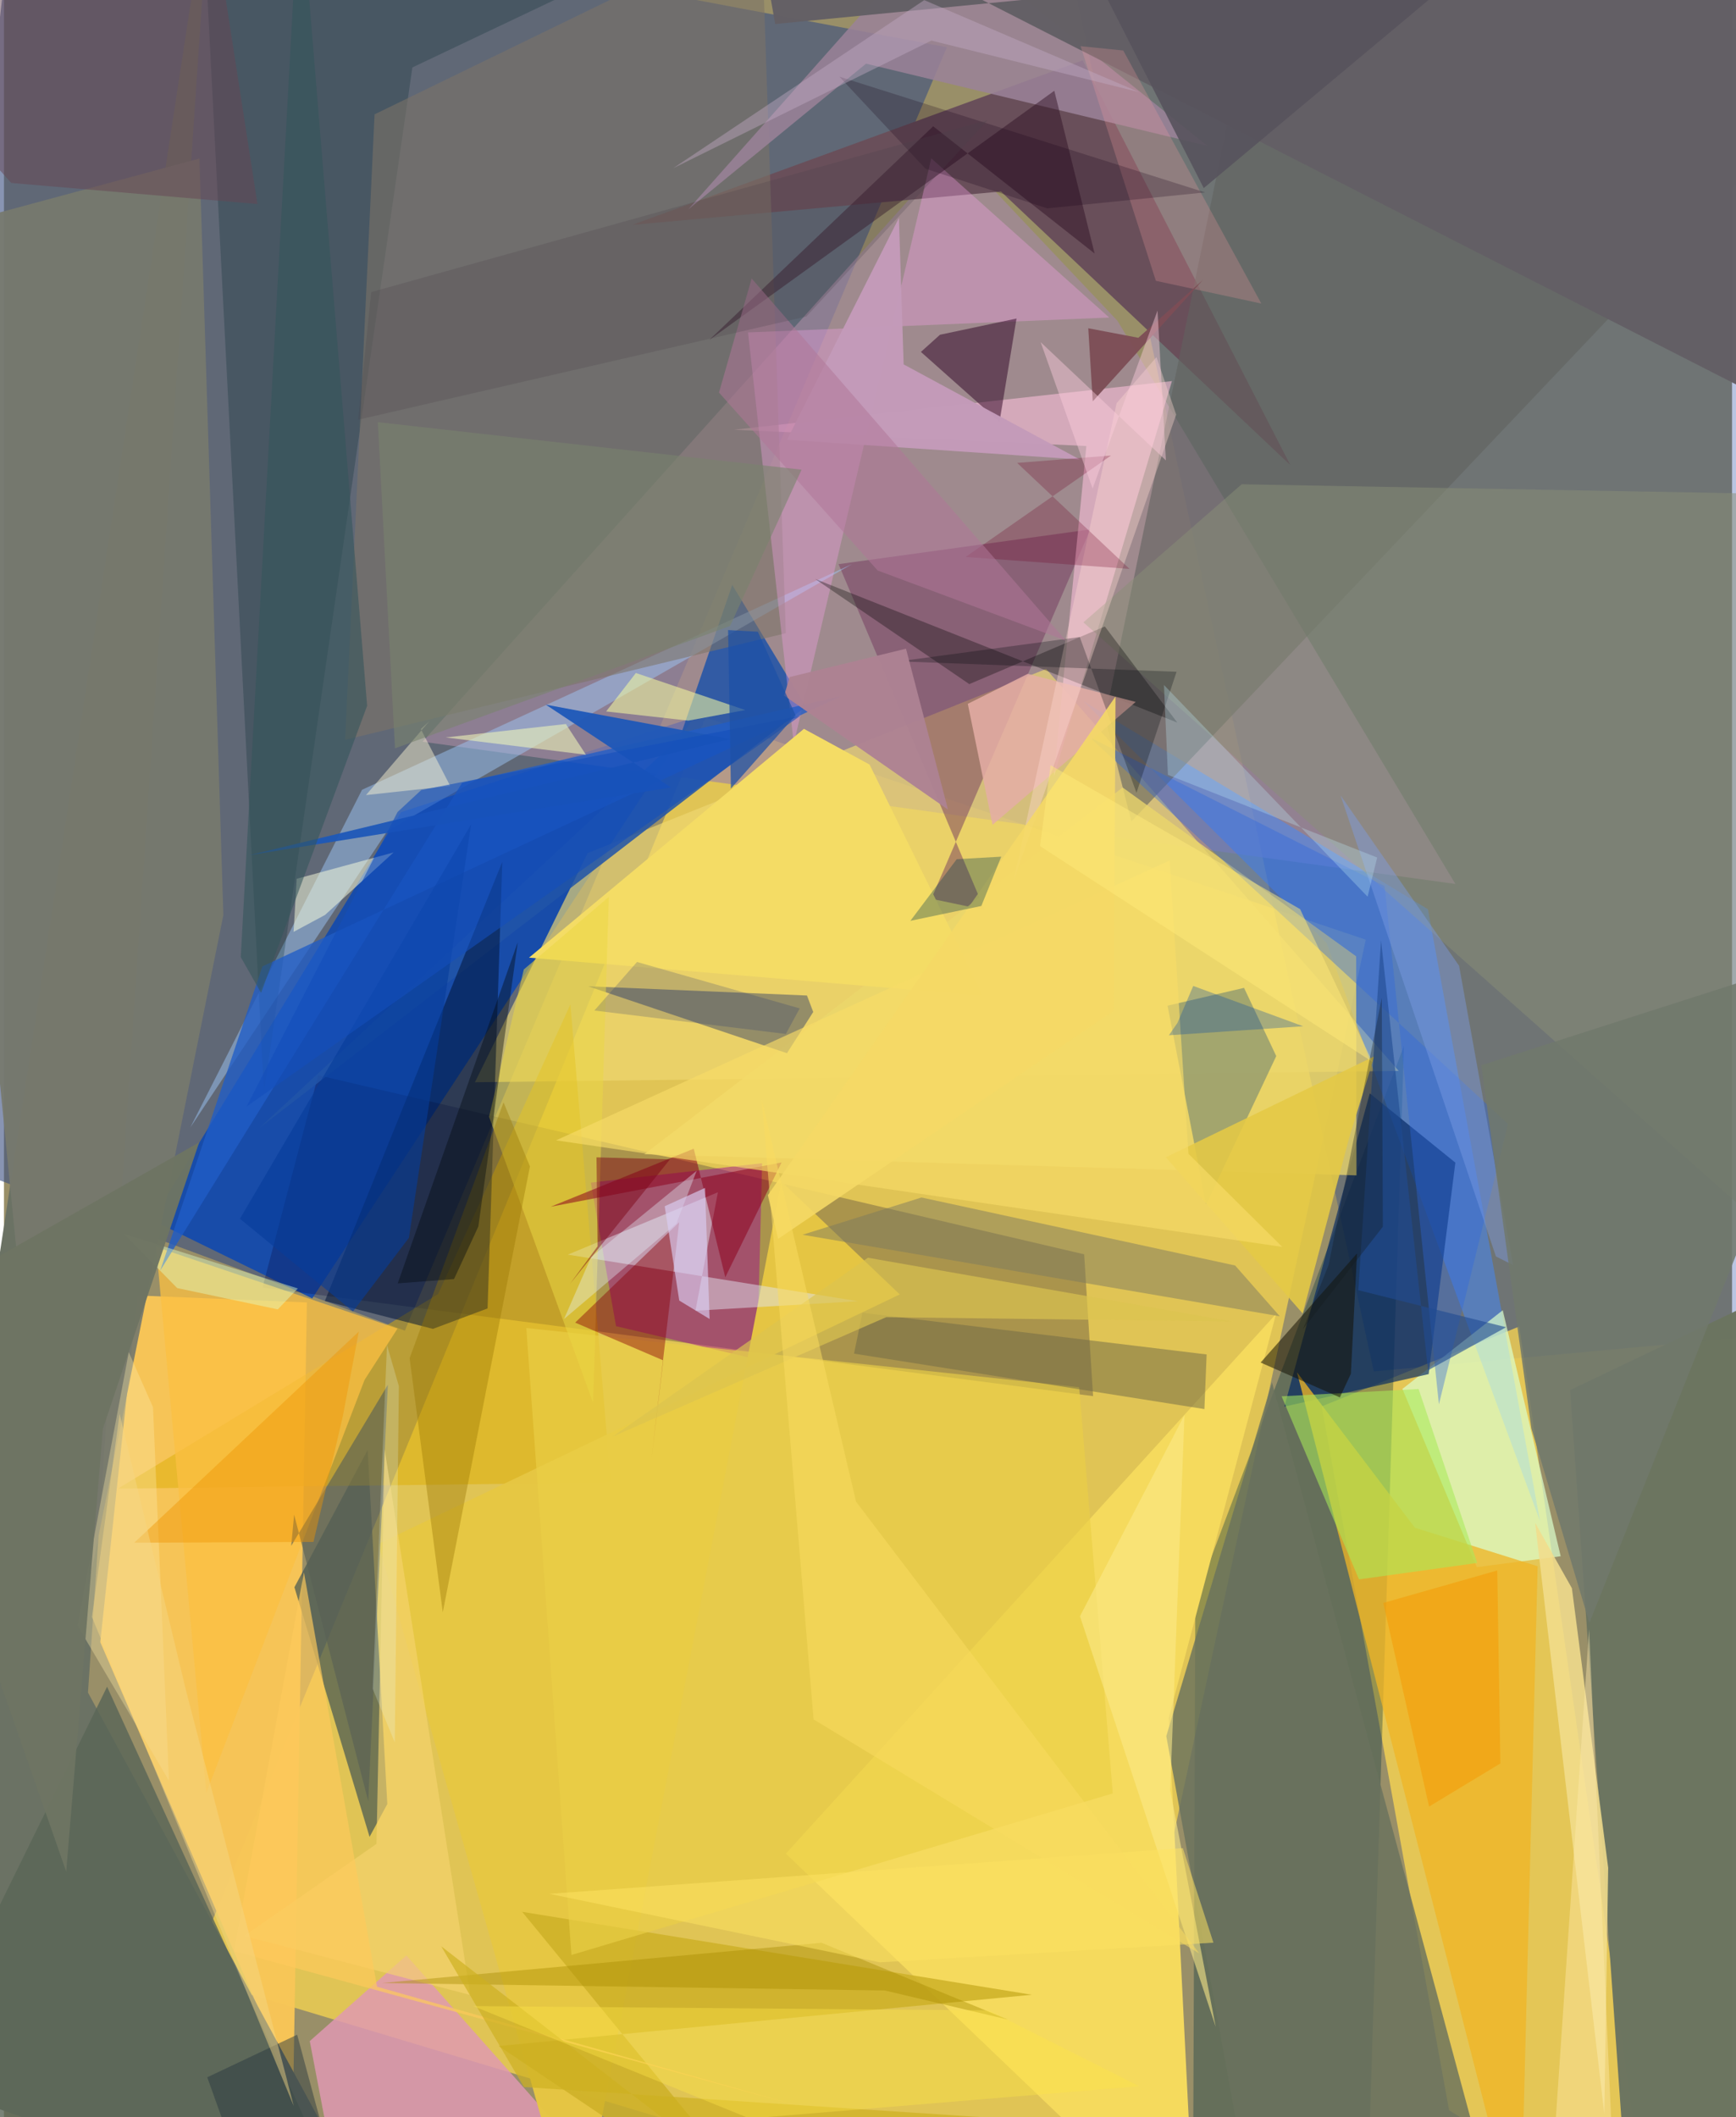 <svg xmlns="http://www.w3.org/2000/svg" width="228" height="278" viewBox="0 0 836 1024"><path fill="#998f68" d="M0 0h836v1024H0z"/><path fill="#e8ca53" fill-opacity=".89" d="M523.306 1086l135.505-631.51-319.377-107.508L89.84 955.83z"/><path fill="#3b4f7f" fill-opacity=".604" d="M456.152 22.846L5.902-62-62 548.655l255.947 94.939z"/><path fill="#002d96" fill-opacity=".275" d="M662.68 663.3L508.827-47.802 872.848-62 898 641.665z"/><path fill="#ffd951" fill-opacity=".737" d="M699.114 1020.654L637.489 680.22l95.577-38.636 63.29 439.356z"/><path fill="#f8c557" fill-opacity=".976" d="M64.62 626.572L46.6 794.242l93.355 216.106 6.592-380.4z"/><path fill="#124aae" fill-opacity=".914" d="M71.646 590.13l120.44-197.321 141.582-45.792-184.526 280.988z"/><path fill="#a1879e" fill-opacity=".694" d="M202.51 358.751l499.655 68.795-163.471-272.375-78.743-83.318z"/><path fill="#00313f" fill-opacity=".337" d="M677.277 505.815L658.877 1086l-83.61-34 1.086-278.363z"/><path fill="#050034" fill-opacity=".247" d="M152.04 520.06l370.529 86.606 4.314 68.596-401.821-52.516z"/><path fill="#6b7264" d="M100.021-62L40.65 818.63 185.502 1086-62 999.108z"/><path fill="#eed771" fill-opacity=".663" d="M674.755 517.958l-170.59-194.413-221.833 89.078-54.488 110.824z"/><path fill="#694f5a" fill-opacity=".992" d="M521.84 29.218l100.456 195.72L482.322 92.63l-178.5 16.161z"/><path fill="#6b7460" fill-opacity=".988" d="M898 1086V605.34l-140.315 66.995L786.764 1086z"/><path fill="#4289ff" fill-opacity=".498" d="M743.122 735.755l-54.26-295.992-166.634-100.615 117.63 117.005z"/><path fill="#f5da5e" fill-opacity=".996" d="M576.221 1086l-12.745-255.153 51.945-195.371-237.166 261.07z"/><path fill="#495952" fill-opacity=".718" d="M175.933 701.318l9.525 171.23-8.583 15.87-36.36-120.722z"/><path fill="#2154a7" fill-opacity=".859" d="M327.066 356.478l25.248-73.617 35.597 58.93-264.35 203.772z"/><path fill="#dcae06" fill-opacity=".49" d="M274.03 485.808l19.533 231.225-238.452 2.97 154.92-94.105z"/><path fill="#dbffcc" fill-opacity=".706" d="M676.538 671.775l48.54-38.056 28.024 118.977-40.551 5.281z"/><path fill="#001436" fill-opacity=".525" d="M155.239 629.233l52.276 13.5 26.442-9.894 7.13-216.028z"/><path fill="#002562" fill-opacity=".647" d="M619.432 680.32l69.792-15.71 12.92-102.287-41.4-33.513z"/><path fill="#efb426" fill-opacity=".765" d="M682.568 738.905l-57.021-75.14L733.567 1086l8.393-328.45z"/><path fill="#df99b2" fill-opacity=".831" d="M194.682 945.792l-46.743 41.415 17.377 90.958L319.19 1086z"/><path fill="#73385e" fill-opacity=".49" d="M403.756 272.858l70.657 167.251-25.778-5.408 76.88-178.644z"/><path fill="#61625f" fill-opacity=".592" d="M610.53-31.139l-77.818 378.322 12.689 50.17L898 25.844z"/><path fill="#9ec7f6" fill-opacity=".478" d="M185.48 401.868l224.908-129.09-237.16 109.21-83.08 163.344z"/><path fill="#fec2dd" fill-opacity=".557" d="M353.17 207.848l211.87-23.528-57.13 191.185 15.727-159.785z"/><path fill="#9c098e" fill-opacity=".471" d="M296.096 641.424l68.232 16.091 2.45-94.904-82.862 9.384z"/><path fill="#022a2c" fill-opacity=".255" d="M197.583 32.621l-71.816 495.964L95.315-62h301.538z"/><path fill="#ecd76b" fill-opacity=".776" d="M541.208 380.885l112.94 81.649.174 105.954-344.545-10.223z"/><path fill="#7d7367" fill-opacity=".573" d="M179.29 55.314L165.069 357.83l213.177-51.574L366.452-35.65z"/><path fill="#869371" fill-opacity=".714" d="M581.548 582.59l33.952-71.796-15.582-33.003-37.004 8.616z"/><path fill="#273769" fill-opacity=".439" d="M282.595 477.03l105.875 4.46 3.036 7.966-12.706 19.937z"/><path fill="#e7c743" fill-opacity=".973" d="M376.077 571.485L277.402 1086l-96.287-339.244 252.257-120.693z"/><path fill="#77796d" fill-opacity=".925" d="M94.576 76.667l11.565 365.92-77.82 387.059-70.867-715.974z"/><path fill="#9a8297" fill-opacity=".871" d="M451.45-34.423L582.214 70.565 417.058 30.79l-85.984 70.469z"/><path fill="#fba4ea" fill-opacity=".337" d="M359.958 160.788l174.722-7.204-86.074-77.007-66.516 283.135z"/><path fill="#fbbf43" fill-opacity=".757" d="M174.435 667.43l15.965-24.868-116.766-39.46L97.89 867.184z"/><path fill="#e0e5f1" fill-opacity=".486" d="M345.394 576.653l-10.876 57.294 78.61-4.6-140.353-22.53z"/><path fill="#f1dd8c" fill-opacity=".878" d="M758.528 768.173l17.554 135.223-1.877 118.964-33.447-285.765z"/><path fill="#cdb027" fill-opacity=".835" d="M382.9 1086l-143.612-96.41 257.95-24.798-246.545-40.113z"/><path fill="#69725d" fill-opacity=".816" d="M562.309 839.702L606.954 1086l103.283-58.691-96.802-358.735z"/><path fill="#888e78" fill-opacity=".506" d="M870.83 239.162l-26.125 348.345-322.5-286.491 76.57-66.788z"/><path fill="#a7ea5a" fill-opacity=".573" d="M712.726 755.943l-57.2 7.948-37.434-88.543 66.27-3.534z"/><path fill="#320627" fill-opacity=".514" d="M452.821 161.904l37.023-7.842-8.228 49.994-38.02-33.845z"/><path fill="#215dc6" fill-opacity=".78" d="M75.614 614.501L221.642 378.63l183.553-41.966L125.035 467.4z"/><path fill="#010201" fill-opacity=".314" d="M467.005 330.875l-74.575-50.858 175.202 69.473-35.056-46.489z"/><path fill="#7a7961" fill-opacity=".482" d="M617.226 636.65l-230.89-39.446 57.535-18.024 151.739 32.897z"/><path fill="#635f65" fill-opacity=".98" d="M898-39.595l-16.293 247.854L360.976-57.296l12.123 68.92z"/><path fill="#2e68dd" fill-opacity=".38" d="M525.18 356.55l142.733 72.03 26.28 250.627 33.44-135.614z"/><path fill="#2e1123" fill-opacity=".463" d="M508.127 43.9L341.141 164.487 449.535 61.074l78.096 61.55z"/><path fill="#f4dc65" d="M254.013 463.179l132.99-110.665 31.758 17.276 54.886 111.846z"/><path fill="#e5ada5" fill-opacity=".847" d="M478.247 398.93l69.257-59.425-52.204-13.592-29.02 14.509z"/><path fill="#e9ce46" fill-opacity=".663" d="M274.527 945.56l261.887-78.146-16.253-196.486-267.464-28.623z"/><path fill="#e4c946" fill-opacity=".89" d="M628.3 635.304l-66.214-75.564 100.852-48.834-12.19 39.507z"/><path fill="#ead644" fill-opacity=".522" d="M292.623 433.786l-7.612 244.66-50.345-138.287 16.816-71.262z"/><path fill="#596657" fill-opacity=".808" d="M154.44 1044.443l90.392-18.079L-62 1043.414 49.89 815.802z"/><path fill="#890109" fill-opacity=".439" d="M318.934 657.965l-5.712 47.821 13.445-114.638-50.332 48.55z"/><path fill="#fbfede" fill-opacity=".51" d="M188.477 412.299l-33.158 30.242-15.208 8.176 1.508-25.672z"/><path fill="#f4faa0" fill-opacity=".561" d="M305.697 325.506l-14.373 18.596 39.76 4.436 27.566-5.113z"/><path fill="#586156" fill-opacity=".635" d="M138.972 747.676l1.408-15.069 35.842 138.604 9.495-201.46z"/><path fill="#fceaa8" fill-opacity=".353" d="M72.105 680.648l-11.716-26.643-24.845 132.188L79.8 861.182z"/><path fill="#987500" fill-opacity=".38" d="M196.25 656.887l16.037 122.943 42.165-215.675-12.763-30.977z"/><path fill="#fbea89" fill-opacity=".576" d="M564.205 865.953l22.005 114.322-65.66-198.55 50.547-97.343z"/><path fill="#c39bb9" fill-opacity=".976" d="M432.96 105.404l-54.135 107.301 141.653 9.55-85.238-46.013z"/><path fill="#6f6946" fill-opacity=".502" d="M581.816 655.097l-166.501-20.153-4.074 19.762 169.506 26.818z"/><path fill="#1e58b8" fill-opacity=".945" d="M262.106 340.807l60.559 40.05-203.932 32.748 232.68-56.122z"/><path fill="#8c001d" fill-opacity=".529" d="M333.702 555.587l-69.195 28.061L376.2 562.236l-27.239 55.536z"/><path fill="#131103" fill-opacity=".525" d="M651.605 664.442l-5.33 11.433-38.341-16.854 46.643-52.78z"/><path fill="#f99fa2" fill-opacity=".243" d="M557.262 135.822l51.014 11-66.792-122.389-20.64-2.1z"/><path fill="#053c9a" fill-opacity=".604" d="M168.845 634.332l-54.678-44.866 111.843-190.78-30.09 199.99z"/><path fill="#7d9de5" fill-opacity=".427" d="M646.598 384.68l75.175 223.005 8.312 4.205-26.14-144.783z"/><path fill="#e6f3ff" fill-opacity=".361" d="M284.024 608.055l51.097-41.808-9.852 25.622-54.344 46.12z"/><path fill="#ffd9d1" fill-opacity=".373" d="M538.278 194.993l19.276-22.277 9.538 27.82-78.762 225.825z"/><path fill="#f7dc68" fill-opacity=".651" d="M267.094 551.546l351.315 51.55-45.378-45.03-9.088-141.87z"/><path fill="#664654" fill-opacity=".514" d="M122.635 98.684L3.547 88.496-62 15.413 97.765-62z"/><path fill="#030b10" fill-opacity=".408" d="M190.492 620.722l58.062-164.978-19.058 137.471-11.768 25.417z"/><path fill="#f5d36e" fill-opacity=".639" d="M184.154 700.97l-3.942 190.849-63.87 44.514 109.256 28.58z"/><path fill="#710226" fill-opacity=".255" d="M535.567 220.32l-45.418 3.57 54.365 51.269-79.305-5.776z"/><path fill="#000a0d" fill-opacity=".271" d="M567.271 324.916l-134.295-5.05 87.468-11.771 27.437 75.363z"/><path fill="#224b92" fill-opacity=".612" d="M688.939 662.765l37.763-20.835-71.501-17.912 10.994-169.17z"/><path fill="#7c4e56" fill-opacity=".957" d="M548.783 163.379l31.275-27.991-53.329 58.72-2.17-35.338z"/><path fill="#f5d966" fill-opacity=".898" d="M369.541 578.063l168.205-241.196-.884 152.078-162.345 110.261z"/><path fill="#dffec5" fill-opacity=".439" d="M142.19 623.174l-9.728 10.123-48.67-10.307L58.2 596.895z"/><path fill="#fcf7d3" fill-opacity=".463" d="M205.745 348.863l-4.07 3.77 14.202 27.483-40.742 4.44z"/><path fill="#aa8c00" fill-opacity=".427" d="M395.51 939.65l-212.676 19.464 243.27 3.614 59.452 14.04z"/><path fill="#71796c" fill-opacity=".863" d="M714.672 515.233L898 456.457 766.982 784.918l-28.052-93.973z"/><path fill="#dacdf3" fill-opacity=".647" d="M341.374 637.957l-2.222-63.394-19.509 8.854 7.046 45.619z"/><path fill="#34555a" fill-opacity=".569" d="M175.695 341.372l-51.31 138.847-9.824-17.292 28.465-520.082z"/><path fill="#f09504" fill-opacity=".431" d="M149.742 745.766l-86.723.395 108.67-102.14-7.772 41.078z"/><path fill="#fdc95c" fill-opacity=".69" d="M111.293 943.697l33.827-183.24 35.372 200.452 202.192 57.173z"/><path fill="#ceb021" fill-opacity=".686" d="M518.891 1027.016l-267.337-17.582-40.014-68.074L397.935 1086z"/><path fill="#013c4e" fill-opacity=".325" d="M460.93 415.551l-22.422 29.815 34.327-7.185 9.624-23.84z"/><path fill="#ae8393" fill-opacity=".965" d="M436.379 313.755l-56.292 13.71-2.65 8.983 79.267 55.118z"/><path fill="#c0edfa" fill-opacity=".294" d="M664.318 414.756L563.09 374.773l-1.91-43.464 98.516 102.407z"/><path fill="#144fbb" fill-opacity=".592" d="M190.408 392.759l-73.061 142.48 267.887-188.992-183.374 35.875z"/><path fill="#b17799" fill-opacity=".533" d="M345.914 189.87l15.803-55.182 152.07 175.198-91.118-33.965z"/><path fill="#7b0314" fill-opacity=".467" d="M322.188 560.742l-48.364 60.252 13.353-18.18-.516-43.041z"/><path fill="#ffebab" fill-opacity=".427" d="M898 1061.66l-150.117 5.187L766.85 787.99l13.232 294.116z"/><path fill="#fde547" fill-opacity=".4" d="M360.738 1024.638l-133.705-54.364 249.421 2.09 72.755 36.677z"/><path fill="#031b76" fill-opacity=".18" d="M378.246 500.092l-92.619-11.333 20.628-23.486 78.707 22.46z"/><path fill="#fecede" fill-opacity=".439" d="M558.06 150.223l-31.407 86.047-25.124-70.774 60.59 57.182z"/><path fill="#f0f8b9" fill-opacity=".569" d="M276.744 349.629l-4.89.592 9.678 14.805-67.824-8.348z"/><path fill="#160019" fill-opacity=".235" d="M404.136 37.068l176.918 55.996-76.33 7.717-58.945-19.19z"/><path fill="#f49b06" fill-opacity=".561" d="M722.419 759.573l-55.14 15.719 22.157 98.484 34.48-20.858z"/><path fill="#28353f" fill-opacity=".471" d="M98.35 1004.708L127.41 1086h41.833l-27.4-101.884z"/><path fill="#dbc44f" fill-opacity=".675" d="M417.954 608.332l176.231 30.823-167.372-2.08-132.415 57.794z"/><path fill="#6e7563" fill-opacity=".961" d="M94.44 552.516L-62 641.396l92.116 263.822L47.883 691z"/><path fill="#c2abc4" fill-opacity=".424" d="M448.667 19.63L323.751 81.361 445.206.061l103.992 44.515z"/><path fill="#4b4349" fill-opacity=".235" d="M171.308 203.015l216.882-49.93 87.774-95.012-298.292 83.201z"/><path fill="#57535d" fill-opacity=".898" d="M502.443-62l77.976 152.976L755.004-55.069 487.98-47.222z"/><path fill="#79836d" fill-opacity=".596" d="M189.163 361.963l-8.283-157.765 204.978 22.967-34.568 75.592z"/><path fill="#ffeb79" fill-opacity=".486" d="M501.242 409.232l5.076-39.135 120.731 69.63 35.025 73.907z"/><path fill="#e9fbf4" fill-opacity=".224" d="M189.064 842.724l-10.688-25.908 6.918-166.28 5.75 19.874z"/><path fill="#f4d786" fill-opacity=".467" d="M140.175 1018.55L42.557 782.075l13.387-98.231L88.06 817.589z"/><path fill="#fde361" fill-opacity=".525" d="M423.716 949.108l161.394-9.51-14.8-45.738-306.475 22.109z"/><path fill="#f9db60" fill-opacity=".533" d="M366.62 531.984L412.223 726.3l166.042 218.522L391.661 831.59z"/><path fill="#151a1e" fill-opacity=".325" d="M666.554 482.617L640.864 611.7l-12.425 31.144 38.64-49.54z"/><path fill="#1d51a6" fill-opacity=".733" d="M351.676 381.422l31.298-35.444-18.245-40.438-14.409-.802z"/><path fill="#0146a9" fill-opacity=".294" d="M575.339 476.867l-7.653 17.912-4.12 5.94 64.944-4.356z"/></svg>